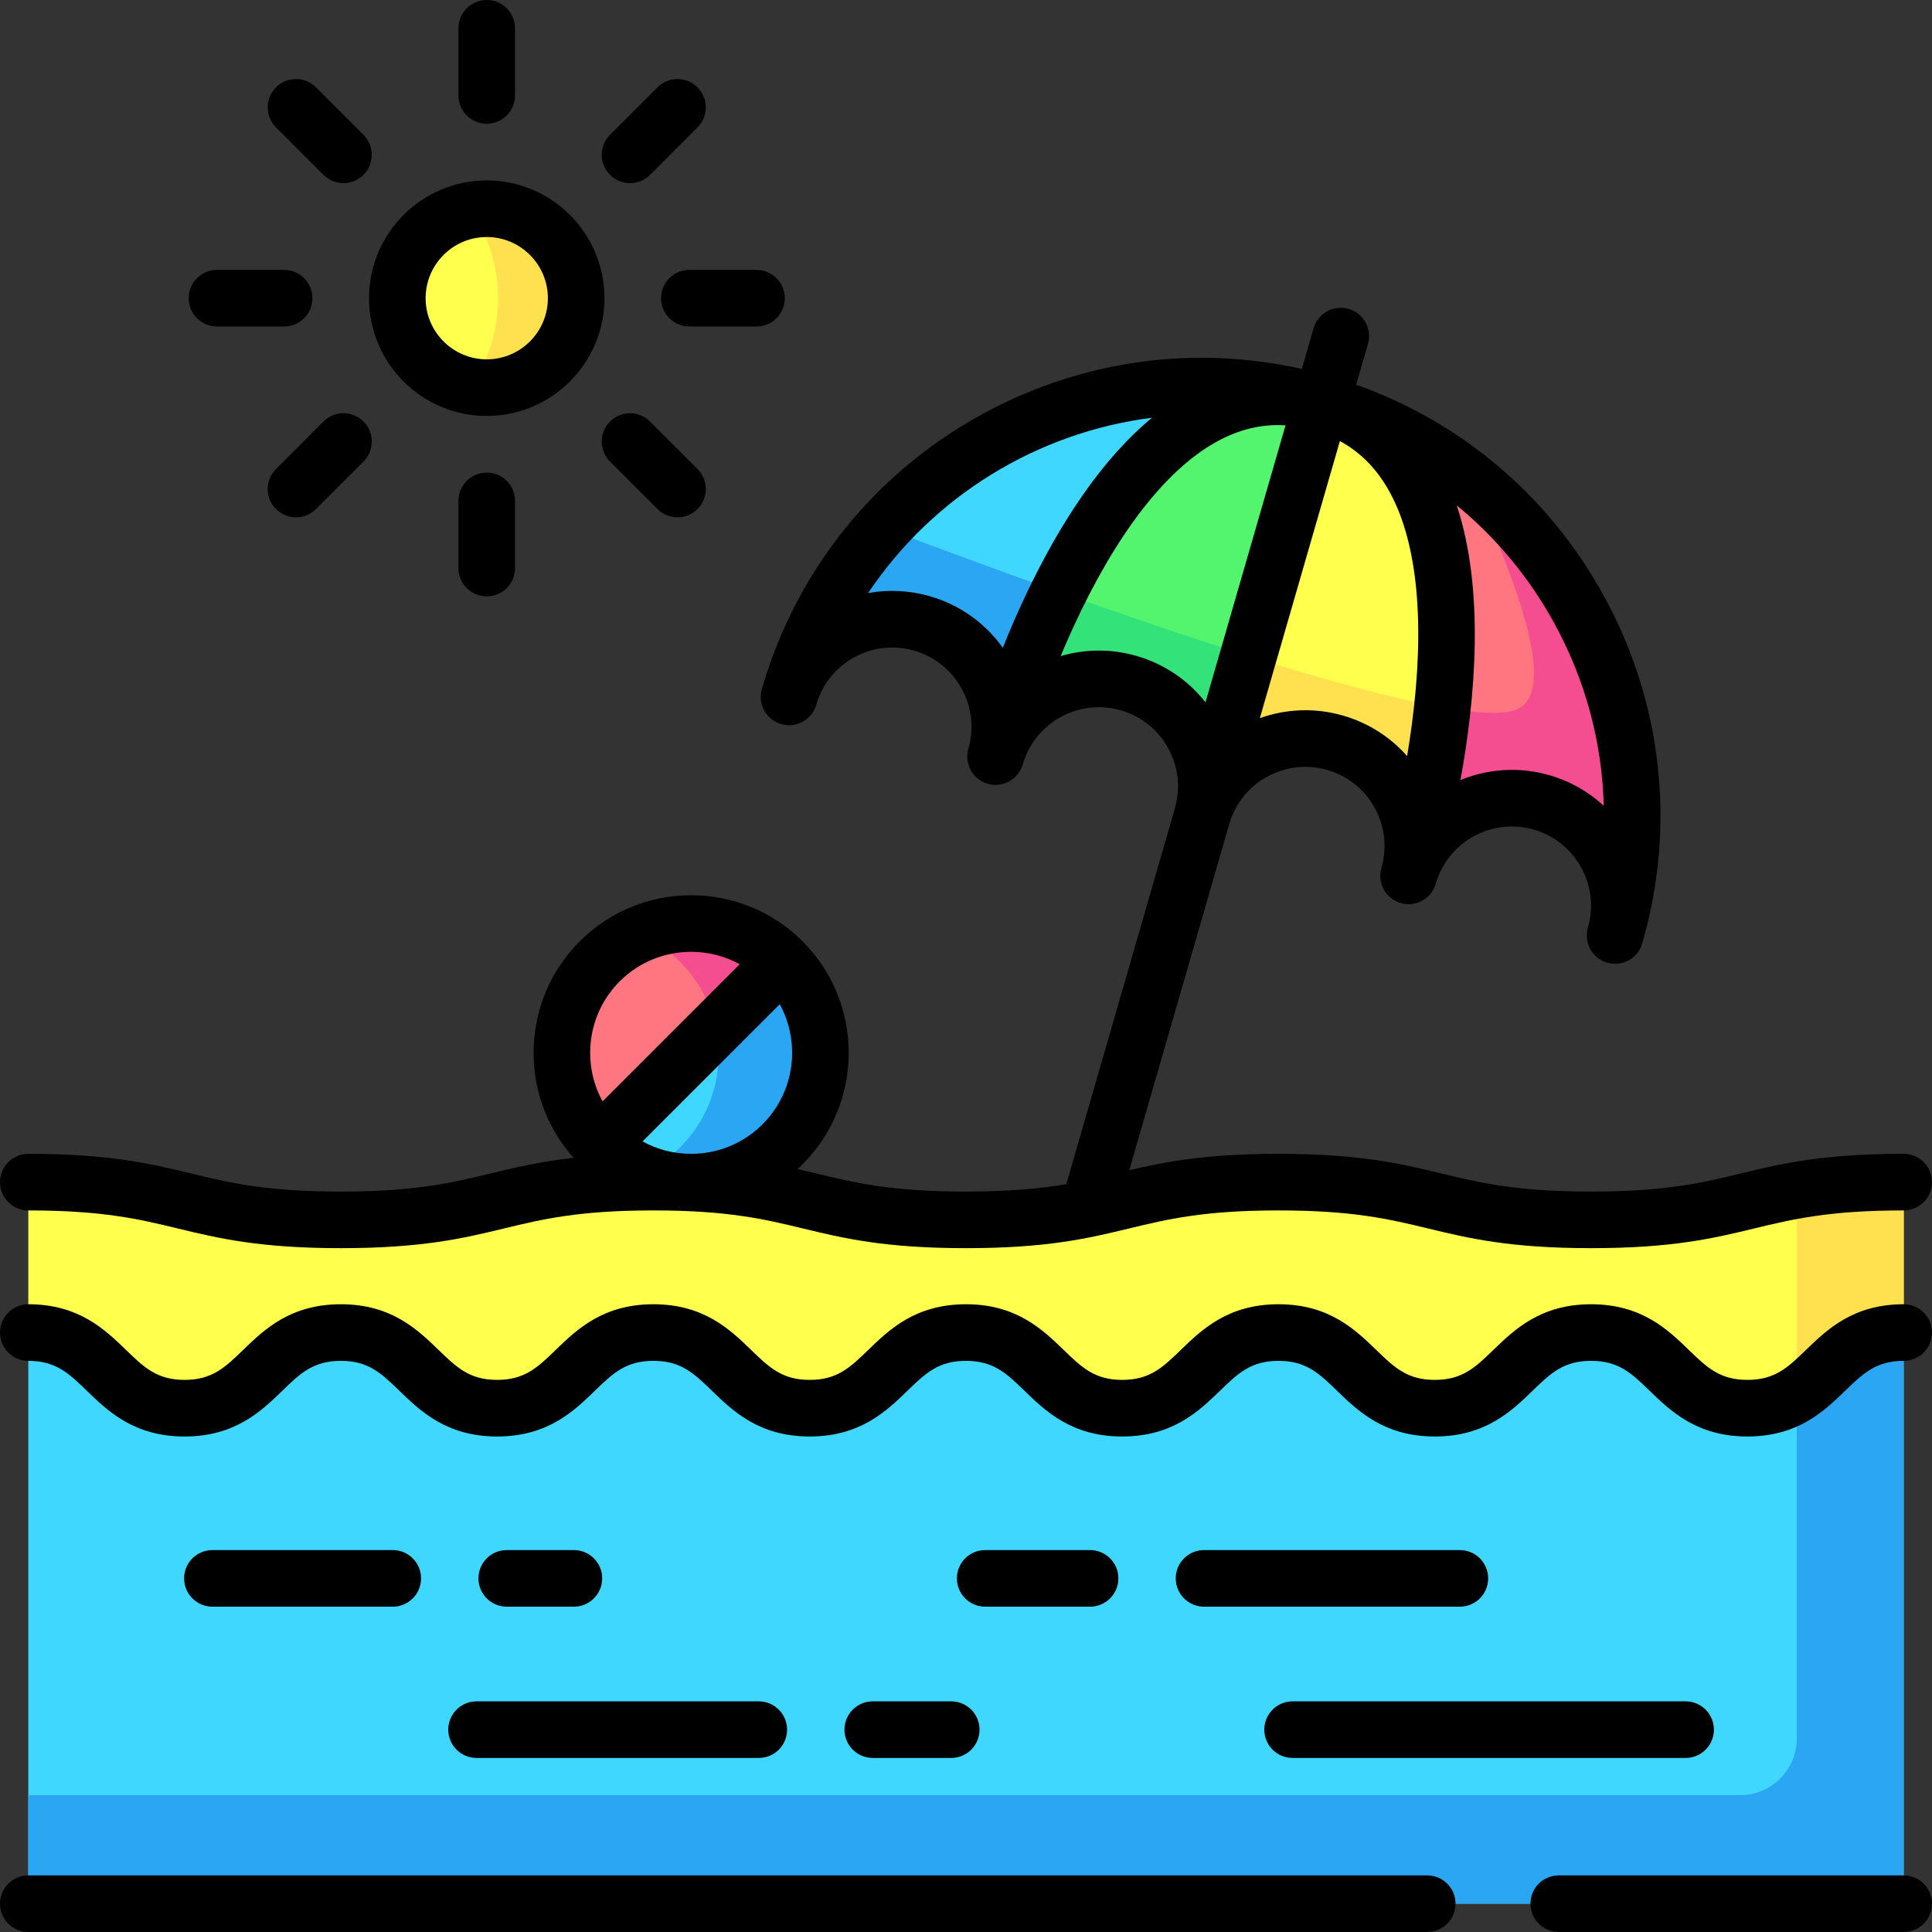 <svg id="Layer_1" enable-background="new 0 0 512 512" height="512" viewBox="0 0 512 512" width="512" xmlns="http://www.w3.org/2000/svg"><rect x="0" y="0" width="512" height="512" fill="#333333" stroke="none"/><g><path d="m428.29 246.93c3.71-14.81-4.95-30.02-19.73-34.28-14.83-4.29-30.32 4.04-35.02 18.64-.03.09-.06.18-.09.27 4-14.94-4.69-30.4-19.62-34.72-14.99-4.33-30.66 4.22-35.17 19.12l-.03.11-.07.23c4.37-15.11-4.34-30.9-19.46-35.27-15.07-4.35-30.82 4.31-35.23 19.35.03-.13.1-.37.2-.71 3.81-14.86-4.85-30.16-19.69-34.45-15.12-4.36-30.91 4.35-35.27 19.46 4.98-17.26 13.69-32.43 25-44.89 28.3-31.19 72.88-45.42 116.07-32.94.41.12.81.24 1.21.37 14.25 4.28 27.05 11.11 38.04 19.85 34.83 27.67 51.55 74.45 38.86 119.86z" fill="#40d7ff"/><path d="m428.29 246.93c3.71-14.81-4.95-30.02-19.73-34.28-14.83-4.29-30.32 4.04-35.02 18.64-.03.09-.06.18-.09.27 4-14.94-4.69-30.4-19.62-34.72-14.99-4.33-30.66 4.22-35.17 19.12l-.03.11-.07.23c4.37-15.11-4.34-30.9-19.46-35.27-15.07-4.35-30.82 4.31-35.23 19.35.03-.13.1-.37.2-.71 3.81-14.86-4.85-30.16-19.69-34.45-15.12-4.36-30.91 4.35-35.27 19.46 4.98-17.26 13.69-32.43 25-44.89 54.27 20.5 148.3 54.12 167.11 48.49 11.55-3.46 2.64-30.59-11.79-61.21 34.83 27.67 51.55 74.45 38.86 119.86z" fill="#2aa6f2"/><path d="m382.24 187.45c-2.35 22.03-7.76 40.71-8.79 44.11 4-14.94-4.69-30.4-19.62-34.72-15.03-4.34-30.74 4.26-35.2 19.23l12.21-42.27 19.34-66.95c.41.12.81.24 1.21.37 31.34 9.99 34.26 48.57 30.85 80.23z" fill="#ffff4d"/><path d="m373.45 231.56c4-14.94-4.69-30.4-19.62-34.72-15.03-4.34-30.74 4.26-35.2 19.23l12.21-42.27c19.84 6.24 38.04 11.28 51.4 13.65-2.35 22.03-7.76 40.71-8.79 44.11z" fill="#ffe150"/><path d="m350.18 106.85-19.34 66.95-12.18 42.16-.03.11-.07.23c4.37-15.11-4.34-30.9-19.46-35.27-15.07-4.35-30.82 4.31-35.23 19.35.03-.13.1-.37.2-.71 1.15-4.11 6.68-23 16.53-42.81 14.24-28.66 37.51-59.28 69.58-50.01z" fill="#53f46e"/><path d="m330.84 173.8-12.18 42.16-.03.11-.07.23c4.37-15.11-4.34-30.9-19.46-35.27-15.07-4.35-30.82 4.31-35.23 19.35.03-.13.1-.37.2-.71 1.15-4.11 6.68-23 16.53-42.81 16.66 5.91 34 11.83 50.24 16.94z" fill="#33e279"/><path d="m428.29 246.93c3.71-14.81-4.95-30.02-19.73-34.28-14.83-4.29-30.32 4.04-35.02 18.64 1.2-4.02 6.41-22.34 8.71-43.84 3.4-31.67.48-70.24-30.86-80.23 14.25 4.28 27.05 11.11 38.04 19.85 34.83 27.67 51.55 74.45 38.86 119.86z" fill="#ff7680"/><path d="m428.29 246.93c3.71-14.81-4.95-30.02-19.73-34.28-14.83-4.29-30.32 4.04-35.02 18.64 1.2-4.02 6.41-22.34 8.71-43.84 8.65 1.53 15.27 1.94 18.97.83 11.55-3.46 2.64-30.59-11.79-61.21 34.83 27.67 51.55 74.45 38.86 119.86z" fill="#f44d90"/><path d="m207.4 303.24c-9.96 9.95-24.52 12.5-36.84 7.64-4.23-1.66-8.2-4.21-11.63-7.64-13.39-13.39-13.39-35.09 0-48.47 3.13-3.13 6.72-5.53 10.55-7.19 12.53-5.47 27.66-3.07 37.92 7.19 13.38 13.38 13.38 35.08 0 48.47z" fill="#ff7680"/><path d="m207.4 303.24c-9.96 9.95-24.52 12.5-36.84 7.64 11.75-5.57 19.88-17.53 19.88-31.4 0-14.29-8.63-26.56-20.96-31.9 12.53-5.47 27.66-3.07 37.92 7.19 13.38 13.38 13.38 35.08 0 48.47z" fill="#f44d90"/><path d="m207.4 303.24c-9.96 9.95-24.52 12.5-36.84 7.64-4.23-1.66-8.2-4.21-11.63-7.64l30.79-30.79 17.68-17.68c13.38 13.38 13.38 35.08 0 48.47z" fill="#40d7ff"/><path d="m207.4 303.24c-9.96 9.95-24.52 12.5-36.84 7.64 11.75-5.57 19.88-17.53 19.88-31.4 0-2.41-.25-4.76-.72-7.03l17.68-17.68c13.38 13.38 13.38 35.08 0 48.47z" fill="#2aa6f2"/><path d="m504.5 313.28v39.86c-15.1 0-19.19 10.66-28.33 16.43-3.39 2.14-7.48 3.61-13.09 3.61-20.71 0-20.71-20.04-41.43-20.04-20.7 0-20.7 20.04-41.41 20.04s-20.71-20.04-41.42-20.04-20.71 20.04-41.42 20.04-20.71-20.04-41.41-20.04c-20.71 0-20.71 20.04-41.41 20.04-20.71 0-20.71-20.04-41.42-20.04s-20.71 20.04-41.42 20.04-20.71-20.04-41.41-20.04c-20.71 0-20.71 20.04-41.42 20.04-20.7 0-20.7-20.04-41.41-20.04v-39.86c41.42 0 41.42 10 82.83 10 41.42 0 41.42-10 82.83-10 41.42 0 41.42 10 82.83 10 41.42 0 41.42-10 82.84-10 41.41 0 41.41 10 82.83 10 28.99 0 37.69-4.9 54.51-7.84 7.21-1.26 15.9-2.16 28.33-2.16z" fill="#ffff4d"/><path d="m504.5 313.28v39.86c-15.1 0-19.19 10.66-28.33 16.43v-54.13c7.21-1.26 15.9-2.16 28.33-2.16z" fill="#ffe150"/><g><path d="m504.5 353.2v151.3h-497v-151.3c20.71 0 20.71 20.04 41.41 20.04 20.71 0 20.71-20.04 41.42-20.04 20.7 0 20.7 20.04 41.41 20.04s20.71-20.04 41.42-20.04 20.71 20.04 41.42 20.04c20.7 0 20.7-20.04 41.41-20.04 20.7 0 20.7 20.04 41.41 20.04s20.71-20.04 41.42-20.04 20.71 20.04 41.42 20.04 20.71-20.04 41.41-20.04c20.72 0 20.72 20.04 41.43 20.04 5.61 0 9.7-1.47 13.09-3.61 9.14-5.77 13.23-16.43 28.33-16.43z" fill="#40d7ff"/><path d="m504.5 353.2v151.3h-497v-28.75h453.62c8.31 0 15.05-6.74 15.05-15.05v-91.07c9.14-5.77 13.23-16.43 28.33-16.43z" fill="#2aa6f2"/></g><g><path d="m152.693 79.023c0 13.1-10.61 23.71-23.7 23.71-1.43 0-2.83-.13-4.19-.37-11.08-1.98-19.5-11.67-19.5-23.34 0-11.65 8.41-21.35 19.49-23.33 1.36-.25 2.77-.38 4.2-.38 13.09 0 23.7 10.62 23.7 23.71z" fill="#ffff4d"/><path d="m152.693 79.023c0 13.1-10.61 23.71-23.7 23.71-1.43 0-2.83-.13-4.19-.37 4.54-6.64 7.19-14.68 7.19-23.34s-2.65-16.69-7.2-23.33c1.36-.25 2.77-.38 4.2-.38 13.09 0 23.7 10.62 23.7 23.71z" fill="#ffe150"/></g></g><g><path d="m104.085 425.786c4.142 0 7.5-3.358 7.5-7.5s-3.358-7.5-7.5-7.5h-47.795c-4.142 0-7.5 3.358-7.5 7.5s3.358 7.5 7.5 7.5z"/><path d="m152.085 425.786c4.142 0 7.5-3.358 7.5-7.5s-3.358-7.5-7.5-7.5h-17.795c-4.142 0-7.5 3.358-7.5 7.5s3.358 7.5 7.5 7.5z"/><path d="m231.29 450.875c-4.142 0-7.5 3.358-7.5 7.5s3.358 7.5 7.5 7.5h20.795c4.142 0 7.5-3.358 7.5-7.5s-3.358-7.5-7.5-7.5z"/><path d="m118.79 458.375c0 4.142 3.358 7.5 7.5 7.5h74.795c4.142 0 7.5-3.358 7.5-7.5s-3.358-7.5-7.5-7.5h-74.795c-4.142 0-7.5 3.358-7.5 7.5z"/><path d="m386.88 410.786h-67.795c-4.143 0-7.5 3.358-7.5 7.5s3.357 7.5 7.5 7.5h67.795c4.143 0 7.5-3.358 7.5-7.5s-3.358-7.5-7.5-7.5z"/><path d="m288.88 425.786c4.143 0 7.5-3.358 7.5-7.5s-3.357-7.5-7.5-7.5h-27.795c-4.142 0-7.5 3.358-7.5 7.5s3.358 7.5 7.5 7.5z"/><path d="m335.051 458.375c0 4.142 3.357 7.5 7.5 7.5h104.154c4.143 0 7.5-3.358 7.5-7.5s-3.357-7.5-7.5-7.5h-104.154c-4.143 0-7.5 3.358-7.5 7.5z"/><path d="m504.5 497h-91.412c-4.143 0-7.5 3.358-7.5 7.5s3.357 7.5 7.5 7.5h91.412c4.143 0 7.5-3.358 7.5-7.5s-3.357-7.5-7.5-7.5z"/><path d="m504.5 345.639c-13.392 0-20.343 6.728-25.928 12.134-4.746 4.593-8.175 7.912-15.495 7.912-7.321 0-10.75-3.319-15.496-7.912-5.585-5.406-12.536-12.133-25.927-12.133-13.39 0-20.341 6.728-25.926 12.134-4.744 4.593-8.173 7.911-15.491 7.911-7.319 0-10.747-3.318-15.493-7.912-5.585-5.406-12.535-12.134-25.926-12.134-13.39 0-20.34 6.728-25.925 12.134-4.744 4.593-8.173 7.912-15.491 7.912s-10.747-3.318-15.491-7.912c-5.585-5.406-12.535-12.134-25.925-12.134-13.389 0-20.338 6.728-25.922 12.134-4.744 4.593-8.172 7.911-15.489 7.911-7.318 0-10.747-3.318-15.491-7.911-5.584-5.406-12.535-12.134-25.924-12.134s-20.34 6.728-25.925 12.134c-4.745 4.593-8.173 7.912-15.492 7.912s-10.747-3.318-15.492-7.912c-5.584-5.406-12.535-12.134-25.924-12.134s-20.339 6.728-25.923 12.134c-4.745 4.593-8.173 7.911-15.491 7.911s-10.746-3.318-15.49-7.911c-5.584-5.406-12.534-12.134-25.923-12.134-4.142 0-7.5 3.358-7.5 7.5s3.358 7.5 7.5 7.5c7.318 0 10.746 3.318 15.49 7.911 5.584 5.406 12.534 12.134 25.923 12.134s20.339-6.728 25.923-12.134c4.745-4.593 8.173-7.912 15.491-7.912s10.747 3.318 15.492 7.912c5.584 5.406 12.535 12.134 25.924 12.134s20.34-6.728 25.924-12.134c4.745-4.593 8.173-7.912 15.492-7.912s10.747 3.318 15.492 7.912c5.584 5.406 12.535 12.134 25.924 12.134s20.338-6.728 25.922-12.134c4.744-4.593 8.172-7.911 15.489-7.911 7.318 0 10.747 3.318 15.491 7.912 5.585 5.406 12.535 12.134 25.925 12.134s20.34-6.728 25.925-12.134c4.744-4.593 8.173-7.912 15.491-7.912 7.319 0 10.748 3.319 15.494 7.912 5.585 5.406 12.535 12.133 25.925 12.133s20.34-6.728 25.924-12.134c4.745-4.593 8.174-7.912 15.493-7.912 7.32 0 10.749 3.319 15.495 7.912 5.585 5.406 12.536 12.134 25.928 12.134 13.391 0 20.342-6.728 25.927-12.133 4.746-4.593 8.175-7.912 15.496-7.912 4.143 0 7.5-3.358 7.5-7.5s-3.357-7.5-7.5-7.5z"/><path d="m378.231 497h-370.731c-4.142 0-7.5 3.358-7.5 7.5s3.358 7.5 7.5 7.5h370.731c4.143 0 7.5-3.358 7.5-7.5s-3.357-7.5-7.5-7.5z"/><path d="m7.5 320.775c19.815 0 29.452 2.327 39.655 4.791 10.607 2.561 21.575 5.209 43.176 5.209s32.569-2.648 43.176-5.209c10.203-2.463 19.84-4.791 39.656-4.791 19.815 0 29.452 2.327 39.655 4.791 10.607 2.561 21.575 5.209 43.175 5.209 21.602 0 32.57-2.648 43.178-5.209 10.203-2.463 19.84-4.791 39.655-4.791 19.817 0 29.455 2.327 39.659 4.791 10.607 2.561 21.576 5.209 43.178 5.209 21.603 0 32.571-2.648 43.18-5.209 10.203-2.463 19.841-4.791 39.657-4.791 4.143 0 7.5-3.358 7.5-7.5s-3.357-7.5-7.5-7.5c-21.602 0-32.57 2.648-43.178 5.209-10.204 2.463-19.842 4.791-39.659 4.791-19.816 0-29.454-2.327-39.657-4.791-10.608-2.561-21.577-5.209-43.18-5.209-19.163 0-29.958 2.084-39.556 4.343l26.531-91.851c3.259-11.045 14.871-17.421 25.948-14.221 5.384 1.555 9.841 5.114 12.548 10.021 2.708 4.907 3.342 10.575 1.787 15.959-1.13 3.906 1.064 8.018 4.964 9.239.746.234 1.501.345 2.243.345 3.192 0 6.151-2.054 7.155-5.261.043-.136.13-.417.255-.832 3.479-10.7 14.881-16.811 25.775-13.663 11.101 3.207 17.53 14.839 14.346 25.943-.004.013-.007.026-.011.038-1.149 3.979 1.145 8.137 5.124 9.287.695.201 1.396.296 2.085.296 3.255 0 6.253-2.137 7.201-5.42 9.002-31.161 5.329-63.962-10.341-92.361-14.456-26.199-37.526-45.757-65.479-55.698l3.117-10.79c1.149-3.979-1.145-8.137-5.124-9.287-3.977-1.147-8.137 1.145-9.286 5.125l-3.116 10.79c-28.95-6.497-58.895-2.25-85.094 12.205-28.399 15.67-48.996 41.461-57.997 72.622-1.149 3.979 1.145 8.137 5.125 9.287 3.979 1.147 8.137-1.146 9.287-5.125 1.555-5.384 5.114-9.841 10.021-12.549s10.576-3.342 15.959-1.787c10.89 3.145 17.283 14.396 14.519 25.304-.115.417-.191.7-.228.838-1.061 4.004 1.325 8.11 5.329 9.171.644.17 1.29.252 1.926.252 3.277 0 6.277-2.165 7.21-5.454 3.224-11.095 14.867-17.51 25.972-14.303 5.384 1.555 9.841 5.114 12.548 10.021 2.708 4.907 3.343 10.575 1.787 15.959h.001l-28.765 99.585c-6.801 1.165-14.938 1.972-26.6 1.972-19.815 0-29.452-2.327-39.655-4.791-1.632-.394-3.273-.79-4.96-1.179.448-.411.89-.833 1.323-1.266 16.287-16.287 16.287-42.789 0-59.076s-42.789-16.286-59.076 0c-15.731 15.731-16.267 40.99-1.612 57.371-9.009 1.007-15.584 2.594-22.026 4.15-10.203 2.463-19.84 4.791-39.655 4.791s-29.452-2.327-39.655-4.791c-10.607-2.561-21.575-5.209-43.176-5.209-4.142 0-7.5 3.358-7.5 7.5s3.358 7.5 7.5 7.5zm348.412-131.14c-7.516-2.17-15.177-1.769-22.037.681l21.211-73.431c5.615 3.045 10.021 7.614 13.363 13.825 7.261 13.501 9.229 34.734 5.69 61.403-.376 2.836-.798 5.596-1.245 8.25-4.478-5.085-10.315-8.802-16.982-10.728zm55.836-24.752c8.376 15.181 12.841 31.797 13.261 48.647-3.973-3.666-8.832-6.488-14.369-8.087-8.094-2.338-16.356-1.693-23.606 1.283 3.837-20.969 6.577-49.953-.976-72.79 10.325 8.464 19.046 18.906 25.69 30.947zm-165.291-6.864c-5.419-1.565-11.004-1.836-16.395-.856 17.189-25.69 44.852-42.605 75.237-46.463-18.516 15.295-31.622 41.214-39.547 60.967-4.687-6.587-11.411-11.37-19.295-13.648zm54.728 15.808c-6.816-1.968-13.751-1.822-20.099.049 1.011-2.421 2.097-4.916 3.258-7.452 11.246-24.559 24.262-41.545 37.642-49.123 6.142-3.479 12.31-4.998 18.69-4.579l-21.203 73.405c-4.621-5.893-10.952-10.181-18.288-12.3zm-94.544 92.303c5.567 10.165 4.051 23.205-4.547 31.804-5.057 5.057-11.78 7.842-18.932 7.842-4.577 0-8.978-1.141-12.879-3.288zm-42.41-6.06c5.22-5.22 12.075-7.829 18.932-7.829 4.438 0 8.877 1.095 12.872 3.282l-36.351 36.351c-5.567-10.165-4.051-23.205 4.547-31.804z"/><path d="m128.994 110.231c17.203 0 31.199-14 31.199-31.208s-13.996-31.208-31.199-31.208-31.199 14-31.199 31.208 13.996 31.208 31.199 31.208zm0-47.417c8.932 0 16.199 7.271 16.199 16.208s-7.267 16.208-16.199 16.208-16.199-7.271-16.199-16.208 7.267-16.208 16.199-16.208z"/><path d="m121.494 132.743v17.803c0 4.142 3.358 7.5 7.5 7.5s7.5-3.358 7.5-7.5v-17.803c0-4.142-3.358-7.5-7.5-7.5s-7.5 3.358-7.5 7.5z"/><path d="m128.994 32.802c4.142 0 7.5-3.358 7.5-7.5v-17.802c0-4.142-3.358-7.5-7.5-7.5s-7.5 3.358-7.5 7.5v17.802c0 4.142 3.358 7.5 7.5 7.5z"/><path d="m57.5 86.523h17.795c4.142 0 7.5-3.358 7.5-7.5s-3.358-7.5-7.5-7.5h-17.795c-4.142 0-7.5 3.358-7.5 7.5s3.358 7.5 7.5 7.5z"/><path d="m175.193 79.023c0 4.142 3.358 7.5 7.5 7.5h17.795c4.142 0 7.5-3.358 7.5-7.5s-3.358-7.5-7.5-7.5h-17.795c-4.142 0-7.5 3.358-7.5 7.5z"/><path d="m85.719 111.707-12.583 12.588c-2.929 2.93-2.928 7.678.002 10.606 1.464 1.464 3.383 2.196 5.302 2.196 1.92 0 3.84-.732 5.304-2.198l12.583-12.588c2.929-2.93 2.928-7.678-.002-10.606-2.929-2.929-7.678-2.929-10.606.002z"/><path d="m166.965 48.537c1.92 0 3.84-.732 5.304-2.198l12.583-12.588c2.929-2.93 2.928-7.678-.002-10.606-2.93-2.929-7.679-2.928-10.606.002l-12.583 12.588c-2.929 2.93-2.928 7.678.002 10.606 1.464 1.464 3.383 2.196 5.302 2.196z"/><path d="m85.719 46.339c1.464 1.465 3.384 2.198 5.304 2.198 1.919 0 3.838-.732 5.302-2.196 2.93-2.928 2.93-7.677.002-10.606l-12.583-12.589c-2.928-2.93-7.677-2.931-10.606-.002-2.93 2.928-2.93 7.677-.002 10.606z"/><path d="m161.663 111.705c-2.93 2.928-2.931 7.677-.002 10.606l12.583 12.588c1.464 1.465 3.384 2.198 5.304 2.198 1.919 0 3.838-.732 5.302-2.196 2.93-2.928 2.931-7.677.002-10.606l-12.583-12.588c-2.928-2.931-7.677-2.931-10.606-.002z"/></g></svg>